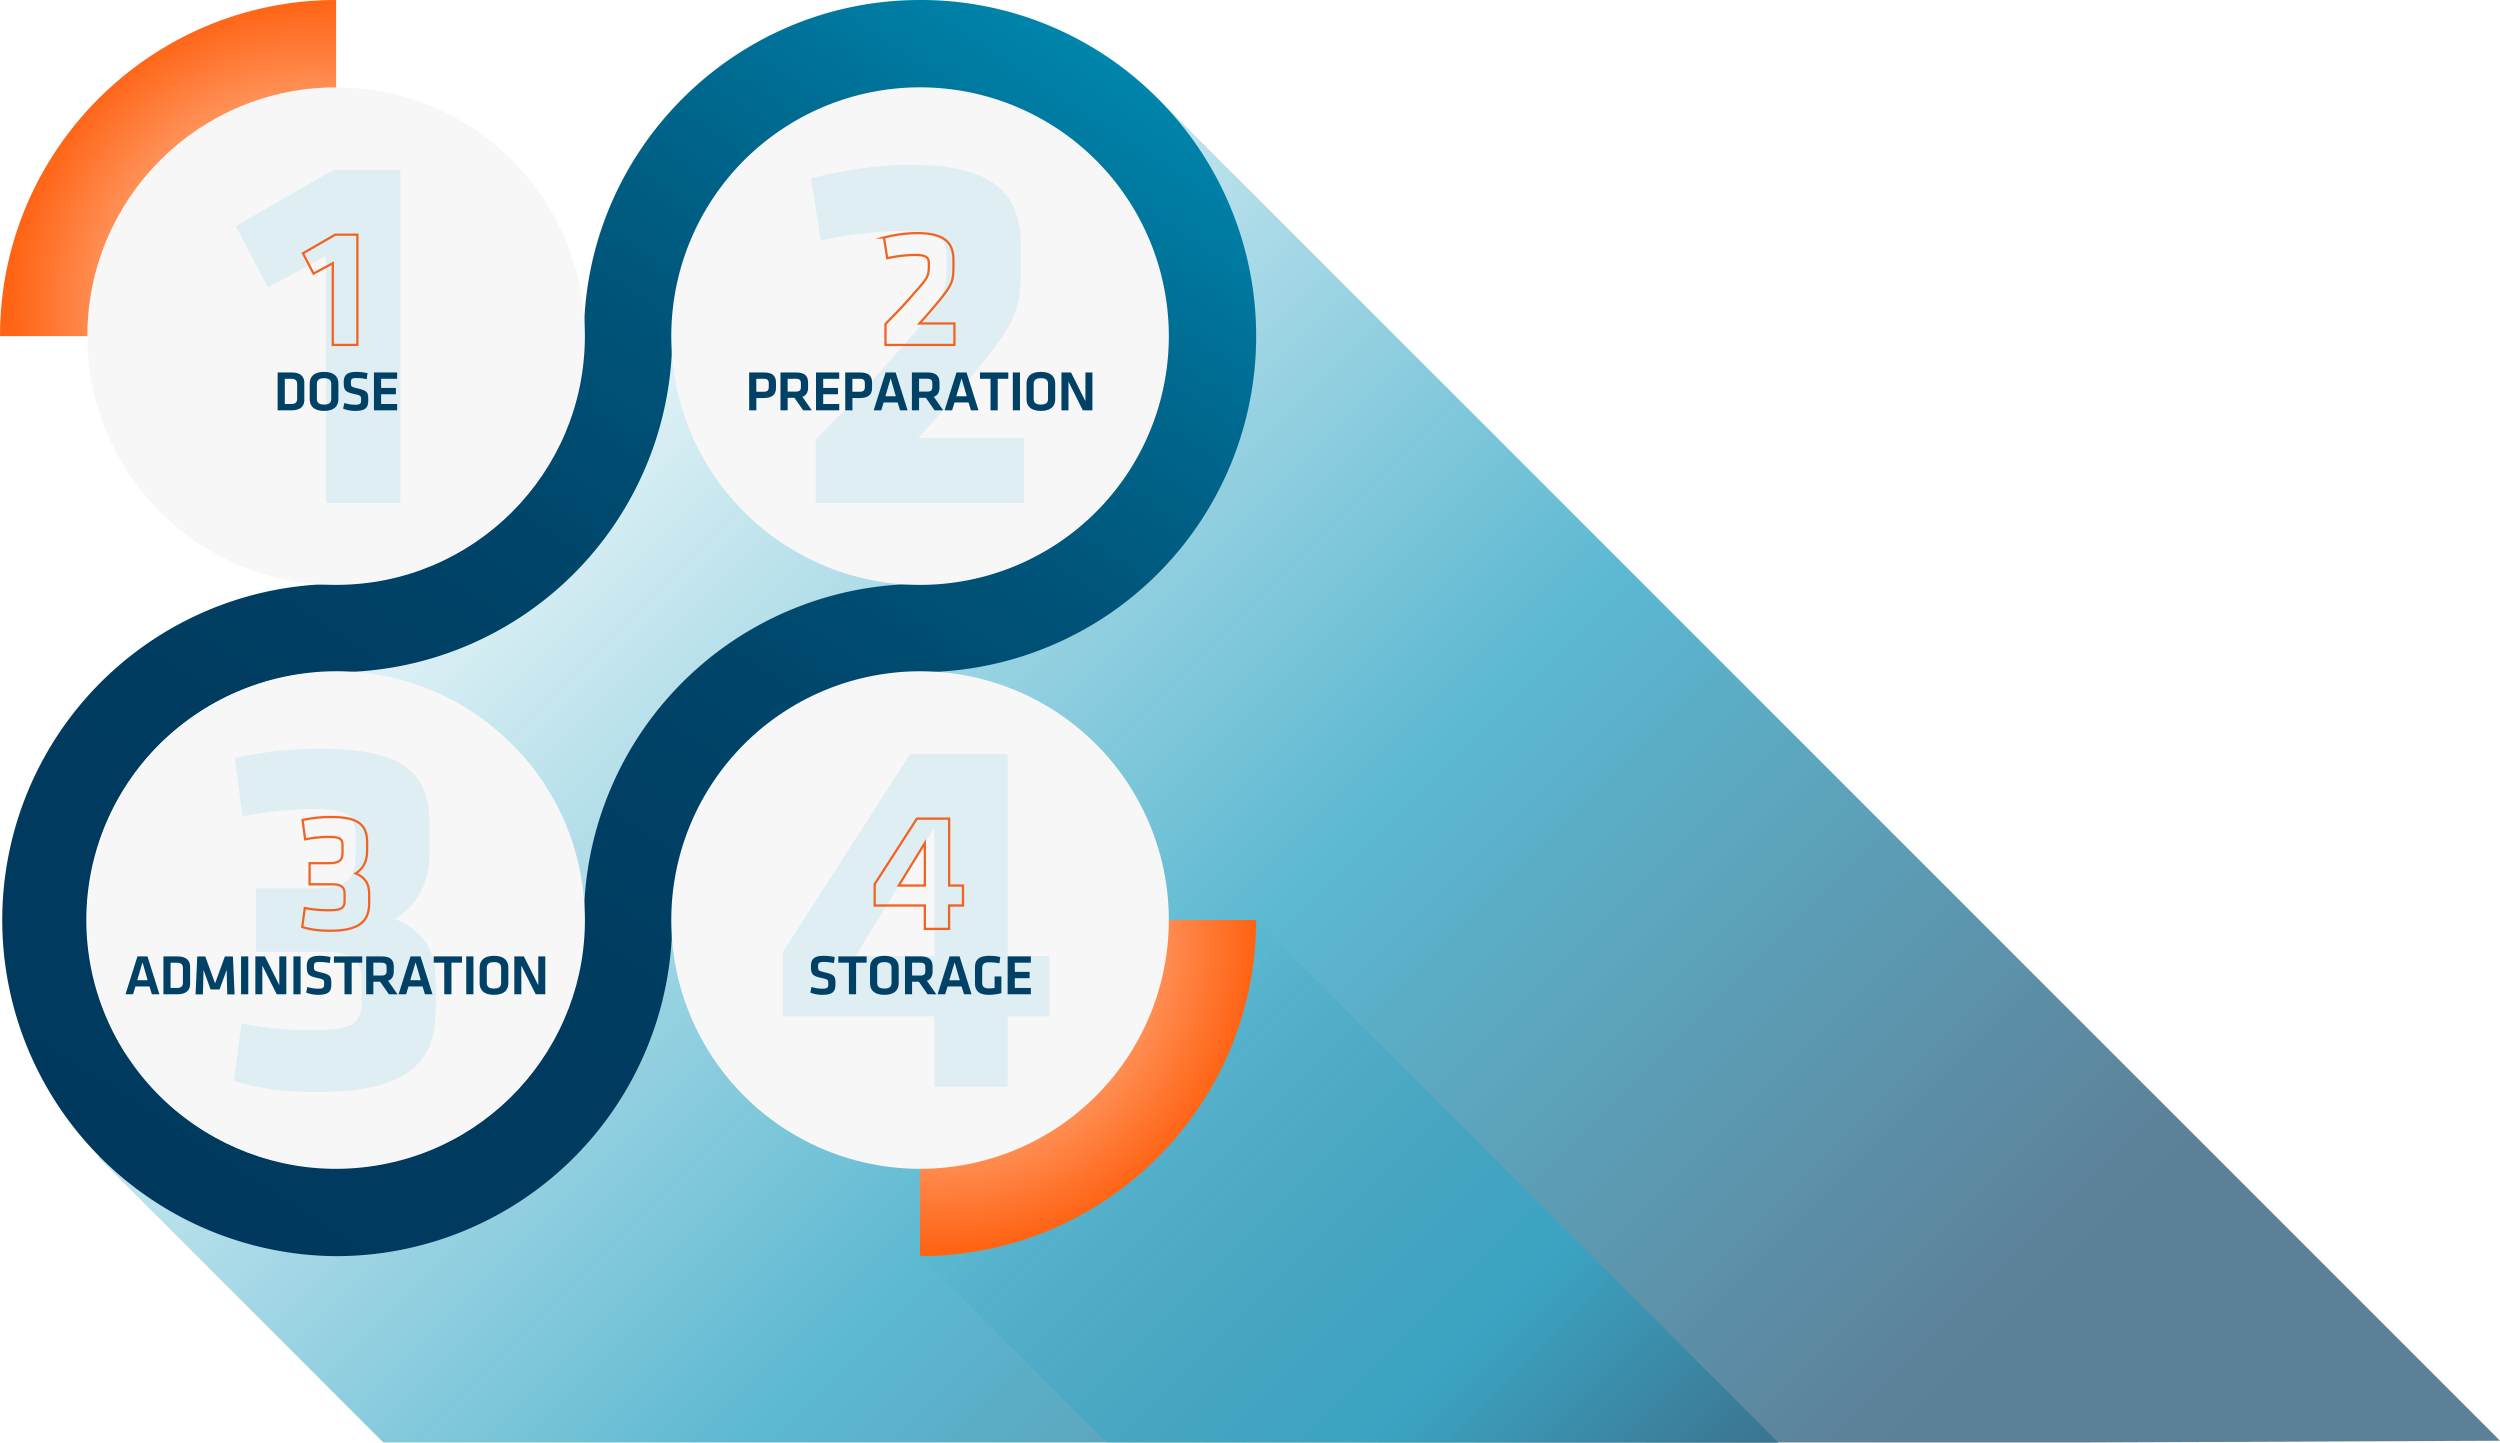 <svg xmlns="http://www.w3.org/2000/svg" xmlns:xlink="http://www.w3.org/1999/xlink" viewBox="0 0 1657.48 956.63"><defs><style>.cls-1{isolation:isolate;}.cls-2,.cls-3,.cls-4{opacity:0.8;}.cls-3,.cls-4{mix-blend-mode:multiply;}.cls-3{fill:url(#linear-gradient);}.cls-4{fill:url(#linear-gradient-2);}.cls-5{fill:url(#radial-gradient);}.cls-6{fill:url(#linear-gradient-3);}.cls-7{fill:url(#radial-gradient-2);}.cls-8{fill:#f7f7f7;}.cls-9{opacity:0.1;}.cls-10{fill:#0099c9;}.cls-11{fill:none;stroke:#f26322;stroke-miterlimit:10;stroke-width:1.51px;}.cls-12{fill:#004165;}</style><linearGradient id="linear-gradient" x1="1105.51" y1="1105.46" x2="245.53" y2="245.47" gradientUnits="userSpaceOnUse"><stop offset="0" stop-color="#00385d"/><stop offset="0.44" stop-color="#0090b7"/><stop offset="1" stop-color="#0090b7" stop-opacity="0"/></linearGradient><linearGradient id="linear-gradient-2" x1="1104.2" y1="1104.15" x2="713.27" y2="713.21" xlink:href="#linear-gradient"/><radialGradient id="radial-gradient" cx="207.72" cy="201.27" r="201.63" gradientUnits="userSpaceOnUse"><stop offset="0" stop-color="#ffe1cd"/><stop offset="0.12" stop-color="#ffd8c0"/><stop offset="0.33" stop-color="#ffc09d"/><stop offset="0.63" stop-color="#ff9a65"/><stop offset="0.98" stop-color="#ff6618"/><stop offset="1" stop-color="#ff6314"/></radialGradient><linearGradient id="linear-gradient-3" x1="706.68" y1="-30.23" x2="148.41" y2="828.89" gradientUnits="userSpaceOnUse"><stop offset="0" stop-color="#008fb6"/><stop offset="0.05" stop-color="#0083aa"/><stop offset="0.2" stop-color="#00688e"/><stop offset="0.35" stop-color="#005378"/><stop offset="0.52" stop-color="#004469"/><stop offset="0.71" stop-color="#003c60"/><stop offset="1" stop-color="#00395d"/></linearGradient><radialGradient id="radial-gradient-2" cx="621.35" cy="619.53" r="210.2" xlink:href="#radial-gradient"/></defs><g class="cls-1"><g id="Layer_2" data-name="Layer 2"><g id="Text"><g class="cls-2"><polygon class="cls-3" points="1657.48 955.19 1376.42 956.41 254.22 956.41 65.32 767.51 157.7 426.29 364.71 361.92 425.6 191.44 767.56 65.27 1657.48 955.19"/><polygon class="cls-4" points="1179.22 956.63 733.93 956.41 610.57 833.05 669.23 797.95 747.1 767.77 790.56 676.02 833.1 610.51 1179.22 956.63"/></g><path class="cls-5" d="M58.52,222.84H0C0,100,100,0,222.84,0V58.52C132.23,58.52,58.52,132.23,58.52,222.84Z"/><path class="cls-6" d="M767.56,65.27A221.36,221.36,0,0,0,610,0C487.12,0,387.15,100,387.15,222.84h0A164.31,164.31,0,0,1,222.84,387.15a222.84,222.84,0,0,0,0,445.67h0A222.85,222.85,0,0,0,445.68,610h0A164.31,164.31,0,0,1,610,445.67h0V387.15h0A222.83,222.83,0,0,0,387.15,610h0A164.31,164.31,0,0,1,222.85,774.3h0a164.32,164.32,0,1,1,0-328.63h0A222.83,222.83,0,0,0,445.68,222.84c0-90.61,73.71-164.32,164.31-164.32a164.32,164.32,0,0,1,0,328.63v58.52h0A222.83,222.83,0,0,0,767.56,65.27Z"/><path class="cls-7" d="M610,832.82V774.3c90.61,0,164.32-73.71,164.32-164.32h58.52C832.83,732.85,732.86,832.82,610,832.82Z"/><path class="cls-8" d="M774.92,610A164.93,164.93,0,1,1,610,445.06,164.93,164.93,0,0,1,774.92,610Z"/><path class="cls-8" d="M774.92,222.84A164.93,164.93,0,1,1,610,57.91,164.92,164.92,0,0,1,774.92,222.84Z"/><circle class="cls-8" cx="222.84" cy="609.98" r="164.93" transform="translate(-78.61 34.78) rotate(-7.59)"/><circle class="cls-8" cx="222.84" cy="222.84" r="164.93"/><g class="cls-9"><path class="cls-10" d="M608.8,290.38h70.06v43.06H540.79v-42c24.61-25.29,29.05-29.39,49.55-52.63,33.5-38.27,37.26-40.32,37.26-63.56v-6.15c0-12-7.86-16.07-27-16.07-16.41,0-41.7,2.74-56.39,6.5l-6.5-41.35c21.19-5.47,45.46-8.89,65.28-8.89,52.63,0,73.82,16.4,73.82,53.65v8.89c0,32.47-.34,38.62-31.44,76.21C629,267.82,618.71,279.78,608.8,290.38Z"/></g><path class="cls-11" d="M609.6,214.44h23.19V228.7H587.08V214.78c8.15-8.37,9.62-9.73,16.41-17.43,11.09-12.67,12.33-13.35,12.33-21v-2c0-4-2.6-5.32-8.94-5.32a91.07,91.07,0,0,0-18.67,2.15l-2.15-13.69a91.84,91.84,0,0,1,21.61-2.94c17.43,0,24.45,5.43,24.45,17.76v2.94c0,10.75-.12,12.79-10.41,25.24C616.27,207,612.88,210.93,609.6,214.44Z"/><path class="cls-12" d="M496.67,246.93h9.8c5.81,0,8,2.37,8,6.79v3.43c0,4.38-2.34,6.75-8.18,6.75h-4.83v8.15h-4.75Zm9.54,4.19h-4.79v8.6h4.79c2.68,0,3.47-1,3.47-3.06V254.1C509.68,252,508.81,251.12,506.21,251.12Z"/><path class="cls-12" d="M532.5,272.05l-5.77-8.3H522.2v8.3h-4.75V246.93h10.3c5.84,0,8,2.37,8,6.79V257c0,3-1.13,5.13-3.77,6.07l6.23,9Zm-4.94-20.93H522.2v8.52h5.36c2.6,0,3.43-.94,3.43-3.06V254.1C531,252,530.08,251.12,527.56,251.12Z"/><path class="cls-12" d="M541,246.93h15.39v4.19H545.78v6.07h9.8v4.19h-9.8v6.48h10.63v4.19H541Z"/><path class="cls-12" d="M560.37,246.93h9.81c5.81,0,8,2.37,8,6.79v3.43c0,4.38-2.34,6.75-8.19,6.75h-4.82v8.15h-4.76Zm9.55,4.19h-4.79v8.6h4.79c2.67,0,3.47-1,3.47-3.06V254.1C573.39,252,572.52,251.12,569.92,251.12Z"/><path class="cls-12" d="M595.15,266.84h-9.32l-1.58,5.21h-5l7.92-25.12h6.64l7.92,25.12h-5ZM587,262.73h6.94l-3.43-11.88Z"/><path class="cls-12" d="M619.63,272.05l-5.77-8.3h-4.53v8.3h-4.75V246.93h10.3c5.84,0,8,2.37,8,6.79V257c0,3-1.13,5.13-3.77,6.07l6.23,9Zm-4.94-20.93h-5.36v8.52h5.36c2.6,0,3.43-.94,3.43-3.06V254.1C618.12,252,617.22,251.12,614.69,251.12Z"/><path class="cls-12" d="M642.15,266.84h-9.32l-1.58,5.21h-5l7.92-25.12h6.64l7.92,25.12h-5ZM634,262.73h6.94l-3.43-11.88Z"/><path class="cls-12" d="M656.71,251.12h-7v-4.19h18.78v4.19h-7v20.93h-4.75Z"/><path class="cls-12" d="M676.24,272.05h-4.75V246.93h4.75Z"/><path class="cls-12" d="M699.59,264.69c0,4.19-2.41,7.74-9.5,7.74s-9.51-3.55-9.51-7.74V254.28c0-4.18,2.42-7.73,9.51-7.73s9.5,3.55,9.5,7.73Zm-14.26-.26c0,2.38,1.21,3.81,4.76,3.81s4.75-1.43,4.75-3.81v-9.88c0-2.38-1.21-3.81-4.75-3.81s-4.76,1.43-4.76,3.81Z"/><path class="cls-12" d="M708.38,253v19.05h-4.64V246.93h6.34L719.62,266V246.93h4.64v25.12h-6.34Z"/><g class="cls-9"><path class="cls-10" d="M216.18,333.44V169.74l-38.62,20.85-21.19-40.67L221,112.67h44.43V333.44Z"/></g><path class="cls-11" d="M220.64,228.7V174.5l-12.79,6.9-7-13.47,21.39-12.33h14.71v73.1Z"/><path class="cls-12" d="M193.42,246.93c6.19,0,8.34,3.13,8.34,6.75V265.3c0,3.58-2.15,6.75-8.34,6.75h-9.35V246.93Zm-4.6,20.93h4.11c3.21,0,4.07-1.28,4.07-3.69v-9.36c0-2.41-.86-3.69-4.07-3.69h-4.11Z"/><path class="cls-12" d="M224.35,264.69c0,4.19-2.41,7.74-9.5,7.74s-9.51-3.55-9.51-7.74V254.28c0-4.18,2.41-7.73,9.51-7.73s9.5,3.55,9.5,7.73Zm-14.26-.26c0,2.38,1.21,3.81,4.76,3.81s4.75-1.43,4.75-3.81v-9.88c0-2.38-1.21-3.81-4.75-3.81s-4.76,1.43-4.76,3.81Z"/><path class="cls-12" d="M235.33,272.43a21.2,21.2,0,0,1-7.85-1.51l.83-3.74a23.56,23.56,0,0,0,7.09,1.17c3.43,0,4-.71,4-3.13,0-2.79-.07-3-4.6-4-6.07-1.35-6.9-2.52-6.9-7.84,0-4.57,2.07-6.83,8.44-6.83a34.67,34.67,0,0,1,7.32.83l-.53,4a33.08,33.08,0,0,0-6.71-.75c-3.21,0-3.77.67-3.77,2.86,0,2.87.07,2.94,4.41,4,6.75,1.62,7.09,2.72,7.09,7.73C244.15,270,242.76,272.43,235.33,272.43Z"/><path class="cls-12" d="M247.92,246.93h15.39v4.19H252.68v6.07h9.8v4.19h-9.8v6.48h10.63v4.19H247.92Z"/><g class="cls-9"><path class="cls-10" d="M668.09,673.77v46.82H619.56V673.77H519.09V631.05L603.5,499.81h64.59v134h27.68v40ZM619.56,548.69l-52.28,85.09h52.28Z"/></g><path class="cls-11" d="M629.23,600.34v15.51H613.16V600.34H579.89V586.2l28-43.45h21.39V587.1h9.17v13.24Zm-16.07-41.41L595.85,587.1h17.31Z"/><path class="cls-12" d="M545.06,659.57a21.22,21.22,0,0,1-7.85-1.5l.83-3.74a23.63,23.63,0,0,0,7.1,1.17c3.43,0,4-.72,4-3.13,0-2.79-.07-3-4.6-4-6.07-1.36-6.9-2.53-6.9-7.84,0-4.57,2.07-6.83,8.45-6.83a34,34,0,0,1,7.32.83l-.53,4a32.56,32.56,0,0,0-6.72-.76c-3.2,0-3.77.68-3.77,2.87,0,2.87.08,2.94,4.41,4,6.76,1.62,7.1,2.71,7.1,7.73C553.89,657.12,552.49,659.57,545.06,659.57Z"/><path class="cls-12" d="M562.79,638.26h-7v-4.18h18.79v4.18h-7V659.2h-4.75Z"/><path class="cls-12" d="M595.83,651.84c0,4.19-2.42,7.73-9.51,7.73s-9.5-3.54-9.5-7.73V641.43c0-4.19,2.41-7.73,9.5-7.73s9.51,3.54,9.51,7.73Zm-14.26-.26c0,2.37,1.21,3.81,4.75,3.81s4.76-1.44,4.76-3.81V641.7c0-2.38-1.21-3.81-4.76-3.81s-4.75,1.43-4.75,3.81Z"/><path class="cls-12" d="M615,659.2l-5.77-8.3h-4.53v8.3H600V634.08h10.29c5.85,0,8,2.37,8,6.79v3.28c0,3-1.13,5.13-3.77,6.07l6.22,9Zm-4.94-20.94h-5.36v8.53h5.36c2.6,0,3.43-.95,3.43-3.06v-2.49C613.52,639.13,612.61,638.26,610.09,638.26Z"/><path class="cls-12" d="M637.55,654h-9.32l-1.59,5.21h-5l7.93-25.12h6.64l7.92,25.12h-5Zm-8.15-4.11h6.94L632.91,638Z"/><path class="cls-12" d="M651.16,651.43c0,2.45,1.06,3.88,4.38,3.88a26.68,26.68,0,0,0,3.88-.3v-7.62h4.49v11.05a32,32,0,0,1-8.41,1.13c-6.15,0-9.09-2.6-9.09-7.58V641.28c0-5.17,3-7.58,9.54-7.58a30.37,30.37,0,0,1,7.21.83l-.53,4.15a33.39,33.39,0,0,0-7-.68c-3.33,0-4.42,1.36-4.42,3.92Z"/><path class="cls-12" d="M668.06,634.08h15.39v4.18H672.81v6.08h9.81v4.18h-9.81V655h10.64v4.19H668.06Z"/><g class="cls-9"><path class="cls-10" d="M207.64,589c21.87,0,28-6.15,28-21.19v-14c0-14.35-6.15-17.43-27.68-17.43-15,0-30.08,1.71-47.16,4.79l-5.13-38.62a262.35,262.35,0,0,1,56.73-6.15c57.07,0,72.45,17.09,72.45,51.26v16.06c0,20.17-6.83,35.54-22.9,45.46,19.14,8.54,27,20.5,27,42v17.43c0,33.49-15.72,55.36-77.92,55.36-20.84,0-38.27-1.71-56-7.51l5.12-37.94A243.59,243.59,0,0,0,209.34,683c23.93,0,30.42-4.78,30.42-18.11V649.16c0-12.64-7.86-18.11-24.95-18.11H169.7V589Z"/></g><path class="cls-11" d="M217.81,572.28c7.24,0,9.28-2,9.28-7v-4.64c0-4.75-2-5.77-9.17-5.77a86.93,86.93,0,0,0-15.62,1.59l-1.69-12.79a86.65,86.65,0,0,1,18.78-2c18.9,0,24,5.66,24,17v5.32c0,6.67-2.26,11.76-7.58,15.05,6.34,2.83,8.94,6.79,8.94,13.92v5.77c0,11.09-5.21,18.33-25.8,18.33-6.9,0-12.68-.57-18.56-2.49l1.7-12.56a80.58,80.58,0,0,0,16.29,1.47c7.92,0,10.07-1.59,10.07-6v-5.2c0-4.19-2.6-6-8.26-6H205.25V572.28Z"/><path class="cls-12" d="M99.11,654H89.79l-1.58,5.21h-5l7.92-25.12h6.64l7.92,25.12h-5ZM91,649.88H97.9L94.47,638Z"/><path class="cls-12" d="M117.7,634.08c6.19,0,8.34,3.13,8.34,6.75v11.62c0,3.58-2.15,6.75-8.34,6.75h-9.35V634.08ZM113.1,655h4.11c3.21,0,4.08-1.28,4.08-3.7V642c0-2.41-.87-3.7-4.08-3.7H113.1Z"/><path class="cls-12" d="M145.58,656h-6l-4.64-13-.41,16.26h-4.87l1.13-25.12h5.32l6.49,17.84,6.49-17.84h5.32l1.13,25.12h-4.87l-.41-16.26Z"/><path class="cls-12" d="M164.59,659.2h-4.76V634.08h4.76Z"/><path class="cls-12" d="M173.94,640.15V659.2H169.3V634.08h6.34l9.54,19.08V634.08h4.64V659.2h-6.34Z"/><path class="cls-12" d="M199.29,659.2h-4.76V634.08h4.76Z"/><path class="cls-12" d="M210.83,659.57a21.22,21.22,0,0,1-7.85-1.5l.83-3.74a23.56,23.56,0,0,0,7.09,1.17c3.44,0,4-.72,4-3.13,0-2.79-.07-3-4.6-4-6.07-1.36-6.9-2.53-6.9-7.84,0-4.57,2.07-6.83,8.45-6.83a34,34,0,0,1,7.31.83l-.52,4a32.56,32.56,0,0,0-6.72-.76c-3.2,0-3.77.68-3.77,2.87,0,2.87.08,2.94,4.41,4,6.76,1.62,7.1,2.71,7.1,7.73C219.66,657.12,218.26,659.57,210.83,659.57Z"/><path class="cls-12" d="M228.37,638.26h-7v-4.18h18.79v4.18h-7V659.2h-4.75Z"/><path class="cls-12" d="M257.83,659.2l-5.78-8.3h-4.52v8.3h-4.75V634.08h10.29c5.85,0,8,2.37,8,6.79v3.28c0,3-1.13,5.13-3.77,6.07l6.22,9Zm-4.95-20.94h-5.35v8.53h5.35c2.61,0,3.44-.95,3.44-3.06v-2.49C256.32,639.13,255.41,638.26,252.88,638.26Z"/><path class="cls-12" d="M280.16,654h-9.32l-1.59,5.21h-5l7.93-25.12h6.63l7.93,25.12h-5ZM272,649.88H279L275.52,638Z"/><path class="cls-12" d="M294.53,638.26h-7v-4.18h18.78v4.18h-7V659.2h-4.75Z"/><path class="cls-12" d="M313.88,659.2h-4.76V634.08h4.76Z"/><path class="cls-12" d="M337,651.84c0,4.19-2.41,7.73-9.5,7.73S318,656,318,651.84V641.43c0-4.19,2.42-7.73,9.51-7.73s9.5,3.54,9.5,7.73Zm-14.25-.26c0,2.37,1.2,3.81,4.75,3.81s4.75-1.44,4.75-3.81V641.7c0-2.38-1.2-3.81-4.75-3.81s-4.75,1.43-4.75,3.81Z"/><path class="cls-12" d="M345.63,640.15V659.2H341V634.08h6.33l9.54,19.08V634.08h4.64V659.2h-6.33Z"/></g></g></g></svg>